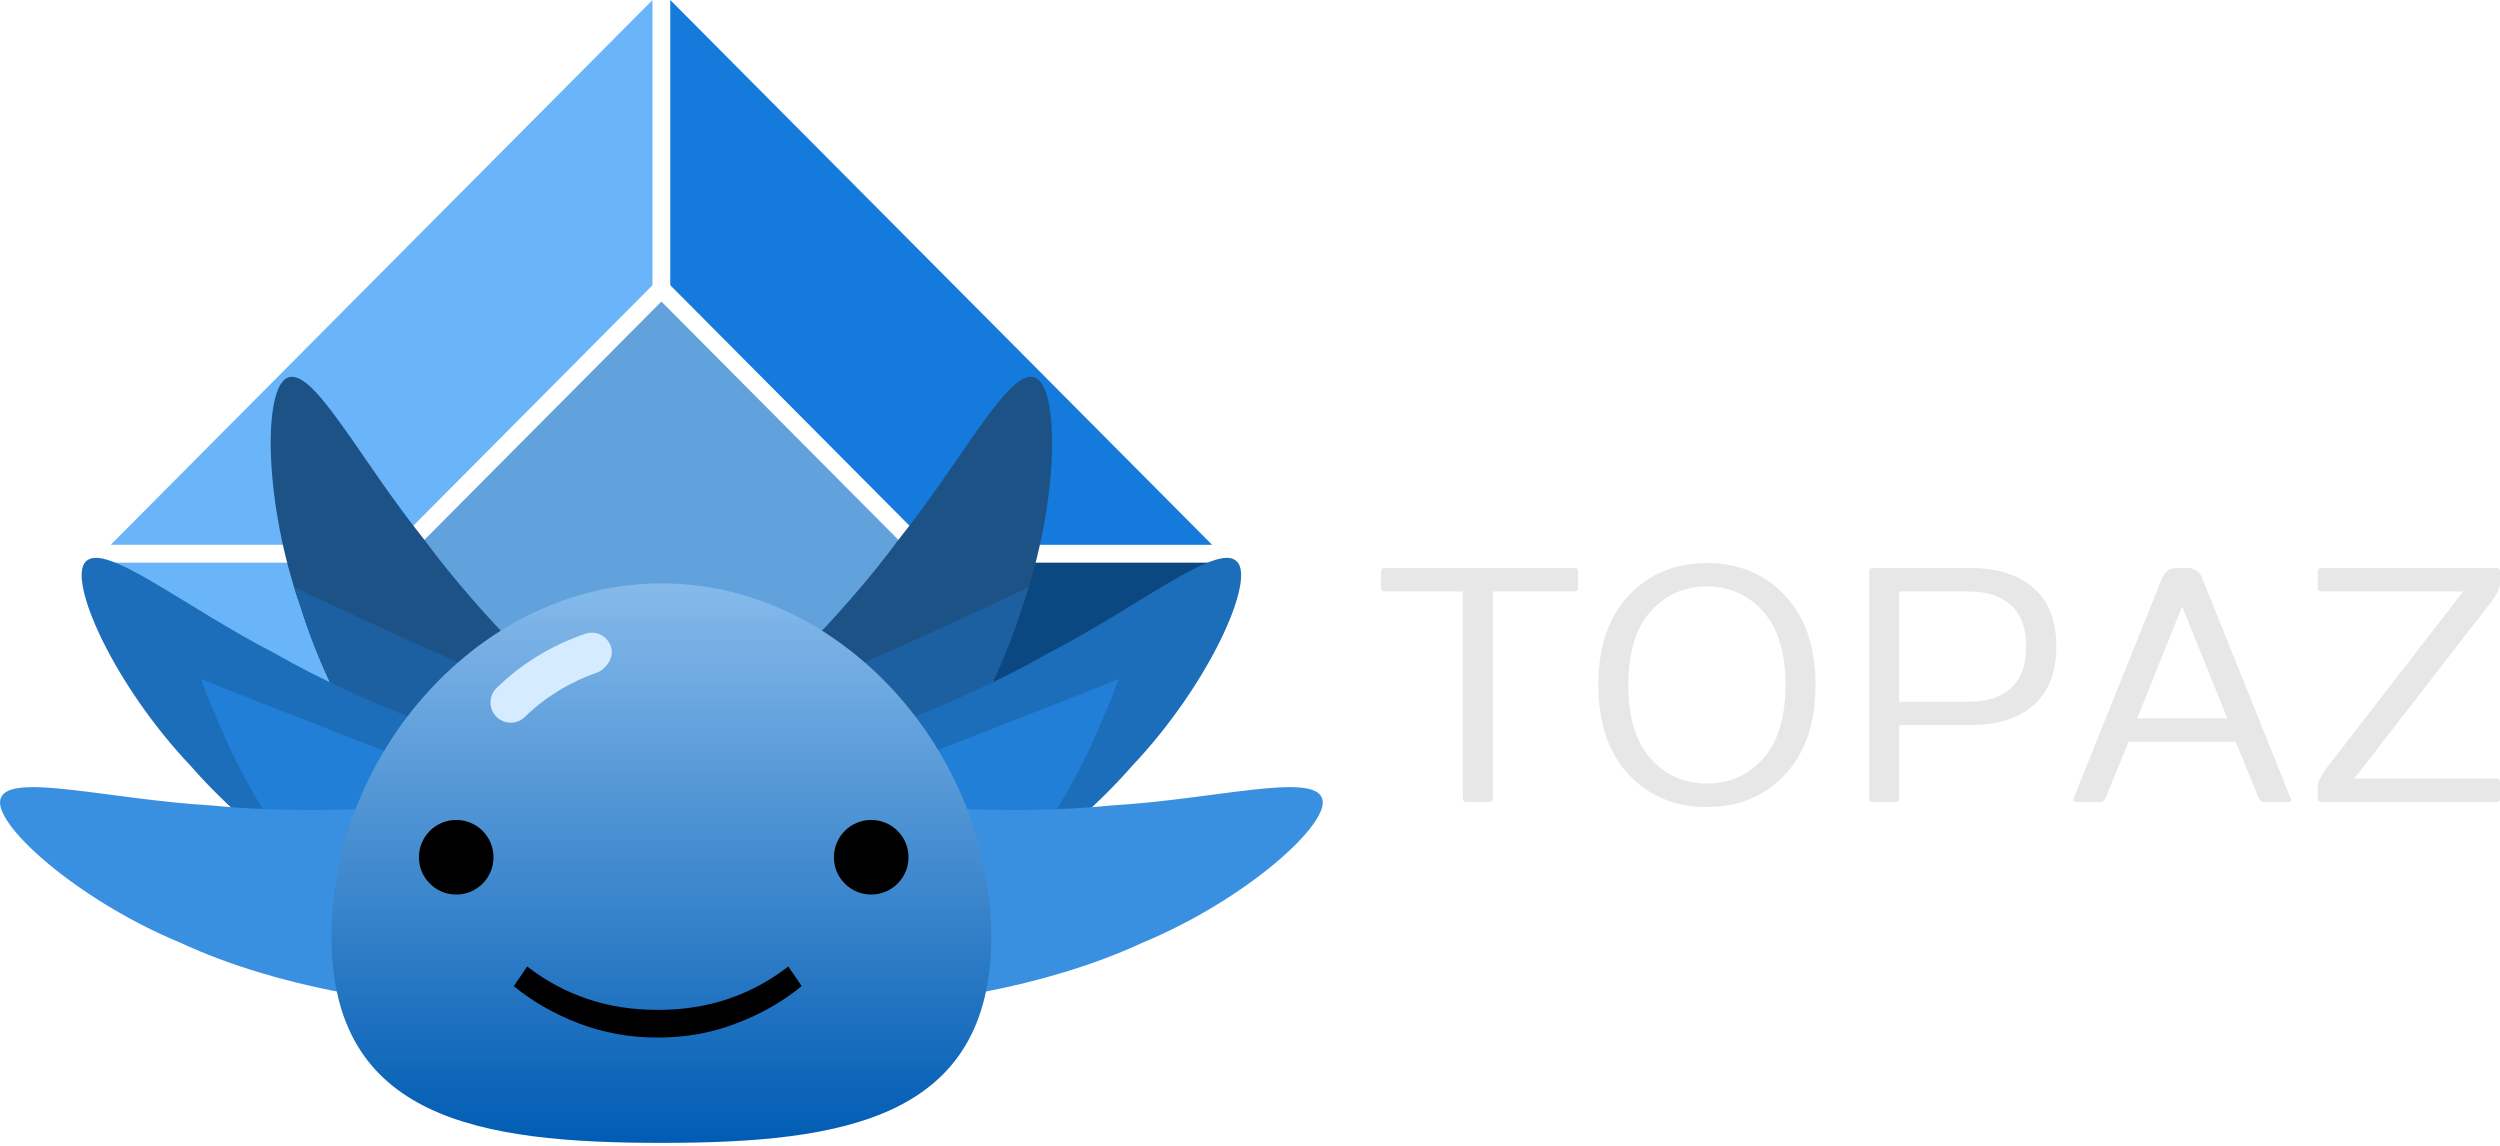 <svg width="120" height="55" viewBox="0 0 120 55" fill="none" xmlns="http://www.w3.org/2000/svg">
  <path d="M66.287 28.226V27.427C66.287 27.323 66.339 27.268 66.444 27.263H75.591C75.696 27.263 75.748 27.318 75.748 27.427V28.226C75.748 28.331 75.696 28.386 75.591 28.391H71.66V38.338C71.66 38.442 71.608 38.494 71.503 38.494H70.375C70.271 38.494 70.219 38.442 70.219 38.338V28.391H66.444C66.339 28.386 66.287 28.331 66.287 28.226Z" fill="#E7E7E7" />
  <path d="M78.176 37.178C77.205 36.139 76.719 34.706 76.719 32.879C76.719 31.051 77.205 29.62 78.176 28.587C79.153 27.547 80.403 27.028 81.928 27.028C83.458 27.028 84.708 27.547 85.679 28.587C86.656 29.62 87.144 31.051 87.144 32.879C87.144 34.706 86.656 36.139 85.679 37.178C84.708 38.218 83.458 38.737 81.928 38.737C80.403 38.737 79.153 38.218 78.176 37.178ZM84.622 29.346C83.907 28.547 83.009 28.148 81.928 28.148C80.852 28.148 79.954 28.547 79.234 29.346C78.518 30.14 78.16 31.317 78.16 32.879C78.16 34.44 78.518 35.62 79.234 36.419C79.954 37.212 80.852 37.609 81.928 37.609C83.009 37.609 83.907 37.212 84.622 36.419C85.343 35.62 85.703 34.44 85.703 32.879C85.703 31.317 85.343 30.14 84.622 29.346Z" fill="#E7E7E7" />
  <path d="M89.721 38.338V27.427C89.721 27.323 89.773 27.268 89.877 27.263H94.53C95.867 27.263 96.895 27.584 97.616 28.226C98.341 28.869 98.704 29.806 98.704 31.038C98.704 32.265 98.341 33.2 97.616 33.842C96.895 34.484 95.867 34.805 94.53 34.805H91.162V38.338C91.162 38.442 91.11 38.494 91.005 38.494H89.877C89.773 38.494 89.721 38.442 89.721 38.338ZM91.162 33.685H94.53C95.376 33.685 96.041 33.466 96.527 33.028C97.013 32.589 97.255 31.926 97.255 31.038C97.255 30.15 97.013 29.487 96.527 29.049C96.041 28.61 95.376 28.391 94.53 28.391H91.162V33.685Z" fill="#E7E7E7" />
  <path d="M99.527 38.338L103.78 27.749C103.91 27.43 104.15 27.268 104.5 27.263H104.986C105.341 27.263 105.581 27.425 105.706 27.749L109.959 38.338C109.975 38.369 109.983 38.392 109.983 38.408C109.983 38.466 109.931 38.494 109.826 38.494H108.675C108.57 38.494 108.489 38.442 108.432 38.338L107.312 35.604H102.174L101.054 38.338C101.002 38.442 100.921 38.494 100.811 38.494H99.66C99.561 38.494 99.511 38.466 99.511 38.408C99.506 38.392 99.511 38.369 99.527 38.338ZM102.581 34.484H106.912L104.743 29.111L102.581 34.484Z" fill="#E7E7E7" />
  <path d="M111.252 38.338V37.774C111.252 37.56 111.387 37.265 111.659 36.889L118.23 28.391H111.416C111.306 28.391 111.252 28.336 111.252 28.226V27.427C111.252 27.318 111.306 27.263 111.416 27.263H119.836C119.945 27.263 120 27.318 120 27.427V27.991C120 28.205 119.864 28.498 119.593 28.869L113.006 37.374H119.836C119.945 37.374 120 37.426 120 37.531V38.338C120 38.442 119.945 38.494 119.836 38.494H111.416C111.306 38.494 111.252 38.442 111.252 38.338Z" fill="#E7E7E7" />
  <path d="M31.747 14.474L43.784 26.579L31.747 38.683L19.709 26.579L31.747 14.474Z" fill="#61A1DC" />
  <path d="M31.32 13.69L18.928 26.151H5.312L31.32 0.001L31.32 13.69Z" fill="#6AB5FA" />
  <path d="M18.928 27.009L31.32 39.469V53.159L5.314 27.009H18.928Z" fill="#6AB5FA" />
  <path d="M32.174 39.469L44.566 27.008H58.181L32.174 53.159L32.174 39.469Z" fill="#0B4781" />
  <path d="M44.565 26.15L32.173 13.69V0L58.18 26.15H44.565Z" fill="#147ADB" />
  <path d="M43.242 39.83C41.708 41.477 38.714 41.318 36.743 39.614C34.769 37.906 34.375 35.465 35.7 34.038C36.396 33.341 40.223 29.86 43.153 25.873C46.246 22.014 48.441 17.648 49.666 18.122C50.862 18.526 50.865 24.061 49.054 29.16C47.453 34.342 44.037 39.089 43.242 39.83Z" fill="#1C5286" />
  <path d="M39.633 32.554C41.168 32.047 49.177 28.296 49.376 28.188C49.276 28.513 49.169 28.837 49.054 29.16C47.453 34.342 44.037 39.089 43.242 39.83C41.707 41.477 38.713 41.318 36.743 39.614C35.999 38.971 35.48 38.224 35.192 37.466C35.268 37.098 35.398 33.952 39.633 32.554Z" fill="#1C60A1" />
  <path d="M44.678 44.174C42.607 45.056 39.936 43.694 38.827 41.337C37.716 38.975 38.348 36.584 40.139 35.819C41.058 35.464 45.968 33.838 50.264 31.384C54.659 29.113 58.438 26.015 59.365 26.946C60.293 27.801 58.048 32.86 54.323 36.784C50.755 40.869 45.706 43.82 44.678 44.174Z" fill="#1D6EBA" />
  <path d="M53.696 32.582C53.465 33.235 53.204 33.891 52.913 34.538C50.891 39.57 47.096 44.02 46.242 44.693C44.577 46.208 41.606 45.803 39.783 43.942C37.956 42.078 37.764 39.613 39.203 38.3C39.346 38.179 52.934 32.951 53.696 32.582Z" fill="#227FD7" />
  <path d="M43.037 48.084C40.786 48.05 38.897 45.721 38.841 43.117C38.784 40.507 40.332 38.579 42.279 38.606C43.263 38.655 48.411 39.162 53.333 38.663C58.271 38.371 62.982 37.074 63.452 38.301C63.953 39.459 59.848 43.171 54.85 45.245C49.932 47.531 44.12 48.178 43.037 48.084Z" fill="#3990E0" />
  <path d="M20.251 39.83C21.786 41.477 24.78 41.318 26.75 39.614C28.725 37.906 29.119 35.465 27.793 34.038C27.097 33.341 23.27 29.86 20.341 25.873C17.248 22.014 15.052 17.648 13.827 18.122C12.632 18.526 12.628 24.061 14.439 29.16C16.04 34.342 19.456 39.089 20.251 39.83Z" fill="#1C5286" />
  <path d="M23.861 32.554C22.325 32.047 14.316 28.296 14.117 28.188C14.218 28.513 14.325 28.837 14.44 29.16C16.041 34.342 19.456 39.089 20.252 39.83C21.786 41.477 24.78 41.318 26.75 39.614C27.494 38.971 28.013 38.224 28.301 37.466C28.226 37.098 28.095 33.952 23.861 32.554Z" fill="#1C60A1" />
  <path d="M18.815 44.174C20.887 45.056 23.558 43.694 24.666 41.337C25.777 38.975 25.145 36.584 23.355 35.819C22.436 35.464 17.525 33.838 13.229 31.384C8.835 29.113 5.055 26.015 4.128 26.946C3.2 27.801 5.445 32.86 9.171 36.784C12.738 40.869 17.788 43.82 18.815 44.174Z" fill="#1D6EBA" />
  <path d="M9.65 32.582C9.881 33.235 10.141 33.891 10.433 34.538C12.455 39.57 16.25 44.02 17.104 44.692C18.769 46.208 21.739 45.803 23.562 43.942C25.39 42.078 25.581 39.612 24.143 38.3C24 38.178 10.412 32.951 9.65 32.582Z" fill="#227FD7" />
  <path d="M20.456 48.084C22.707 48.05 24.596 45.721 24.652 43.117C24.709 40.507 23.161 38.579 21.214 38.606C20.23 38.655 15.082 39.162 10.16 38.663C5.222 38.371 0.511 37.074 0.042 38.301C-0.46 39.459 3.645 43.171 8.643 45.245C13.561 47.531 19.374 48.178 20.456 48.084Z" fill="#3990E0" />
  <path d="M47.581 44.955C47.581 53.7 40.492 54.858 31.747 54.858C23.002 54.858 15.913 53.7 15.913 44.955C15.913 36.21 23.002 28.002 31.747 28.002C40.492 28.002 47.581 36.21 47.581 44.955Z" fill="url(#paint0_linear_42_1754)" />
  <path d="M28.718 32.261C27.365 32.728 26.179 33.452 25.193 34.413C24.809 34.788 24.194 34.78 23.819 34.395C23.444 34.011 23.452 33.396 23.837 33.021C25.029 31.858 26.459 30.984 28.084 30.424C28.592 30.249 29.146 30.518 29.32 31.026C29.555 31.709 28.858 32.213 28.718 32.261Z" fill="#D5EBFF" />
  <path d="M21.899 42.938C22.887 42.938 23.689 42.136 23.689 41.148C23.689 40.159 22.887 39.357 21.899 39.357C20.91 39.357 20.108 40.159 20.108 41.148C20.108 42.136 20.91 42.938 21.899 42.938Z" fill="black" />
  <path d="M41.817 42.938C42.806 42.938 43.608 42.136 43.608 41.148C43.608 40.159 42.806 39.357 41.817 39.357C40.829 39.357 40.027 40.159 40.027 41.148C40.027 42.136 40.829 42.938 41.817 42.938Z" fill="black" />
  <path d="M31.571 48.475C32.789 48.475 33.917 48.299 34.954 47.947C35.992 47.595 36.953 47.077 37.838 46.391L38.48 47.334C37.576 48.076 36.534 48.671 35.354 49.118C34.184 49.575 32.923 49.803 31.571 49.803C30.22 49.803 28.954 49.575 27.774 49.118C26.603 48.671 25.566 48.076 24.662 47.334L25.304 46.391C26.189 47.077 27.151 47.595 28.188 47.947C29.225 48.299 30.353 48.475 31.571 48.475Z" fill="black" />
  <defs>
    <linearGradient id="paint0_linear_42_1754" x1="31.747" y1="28.002" x2="31.747" y2="54.858" gradientUnits="userSpaceOnUse">
      <stop stop-color="#86BAEB" />
      <stop offset="1" stop-color="#005CB3" />
    </linearGradient>
  </defs>
</svg>
